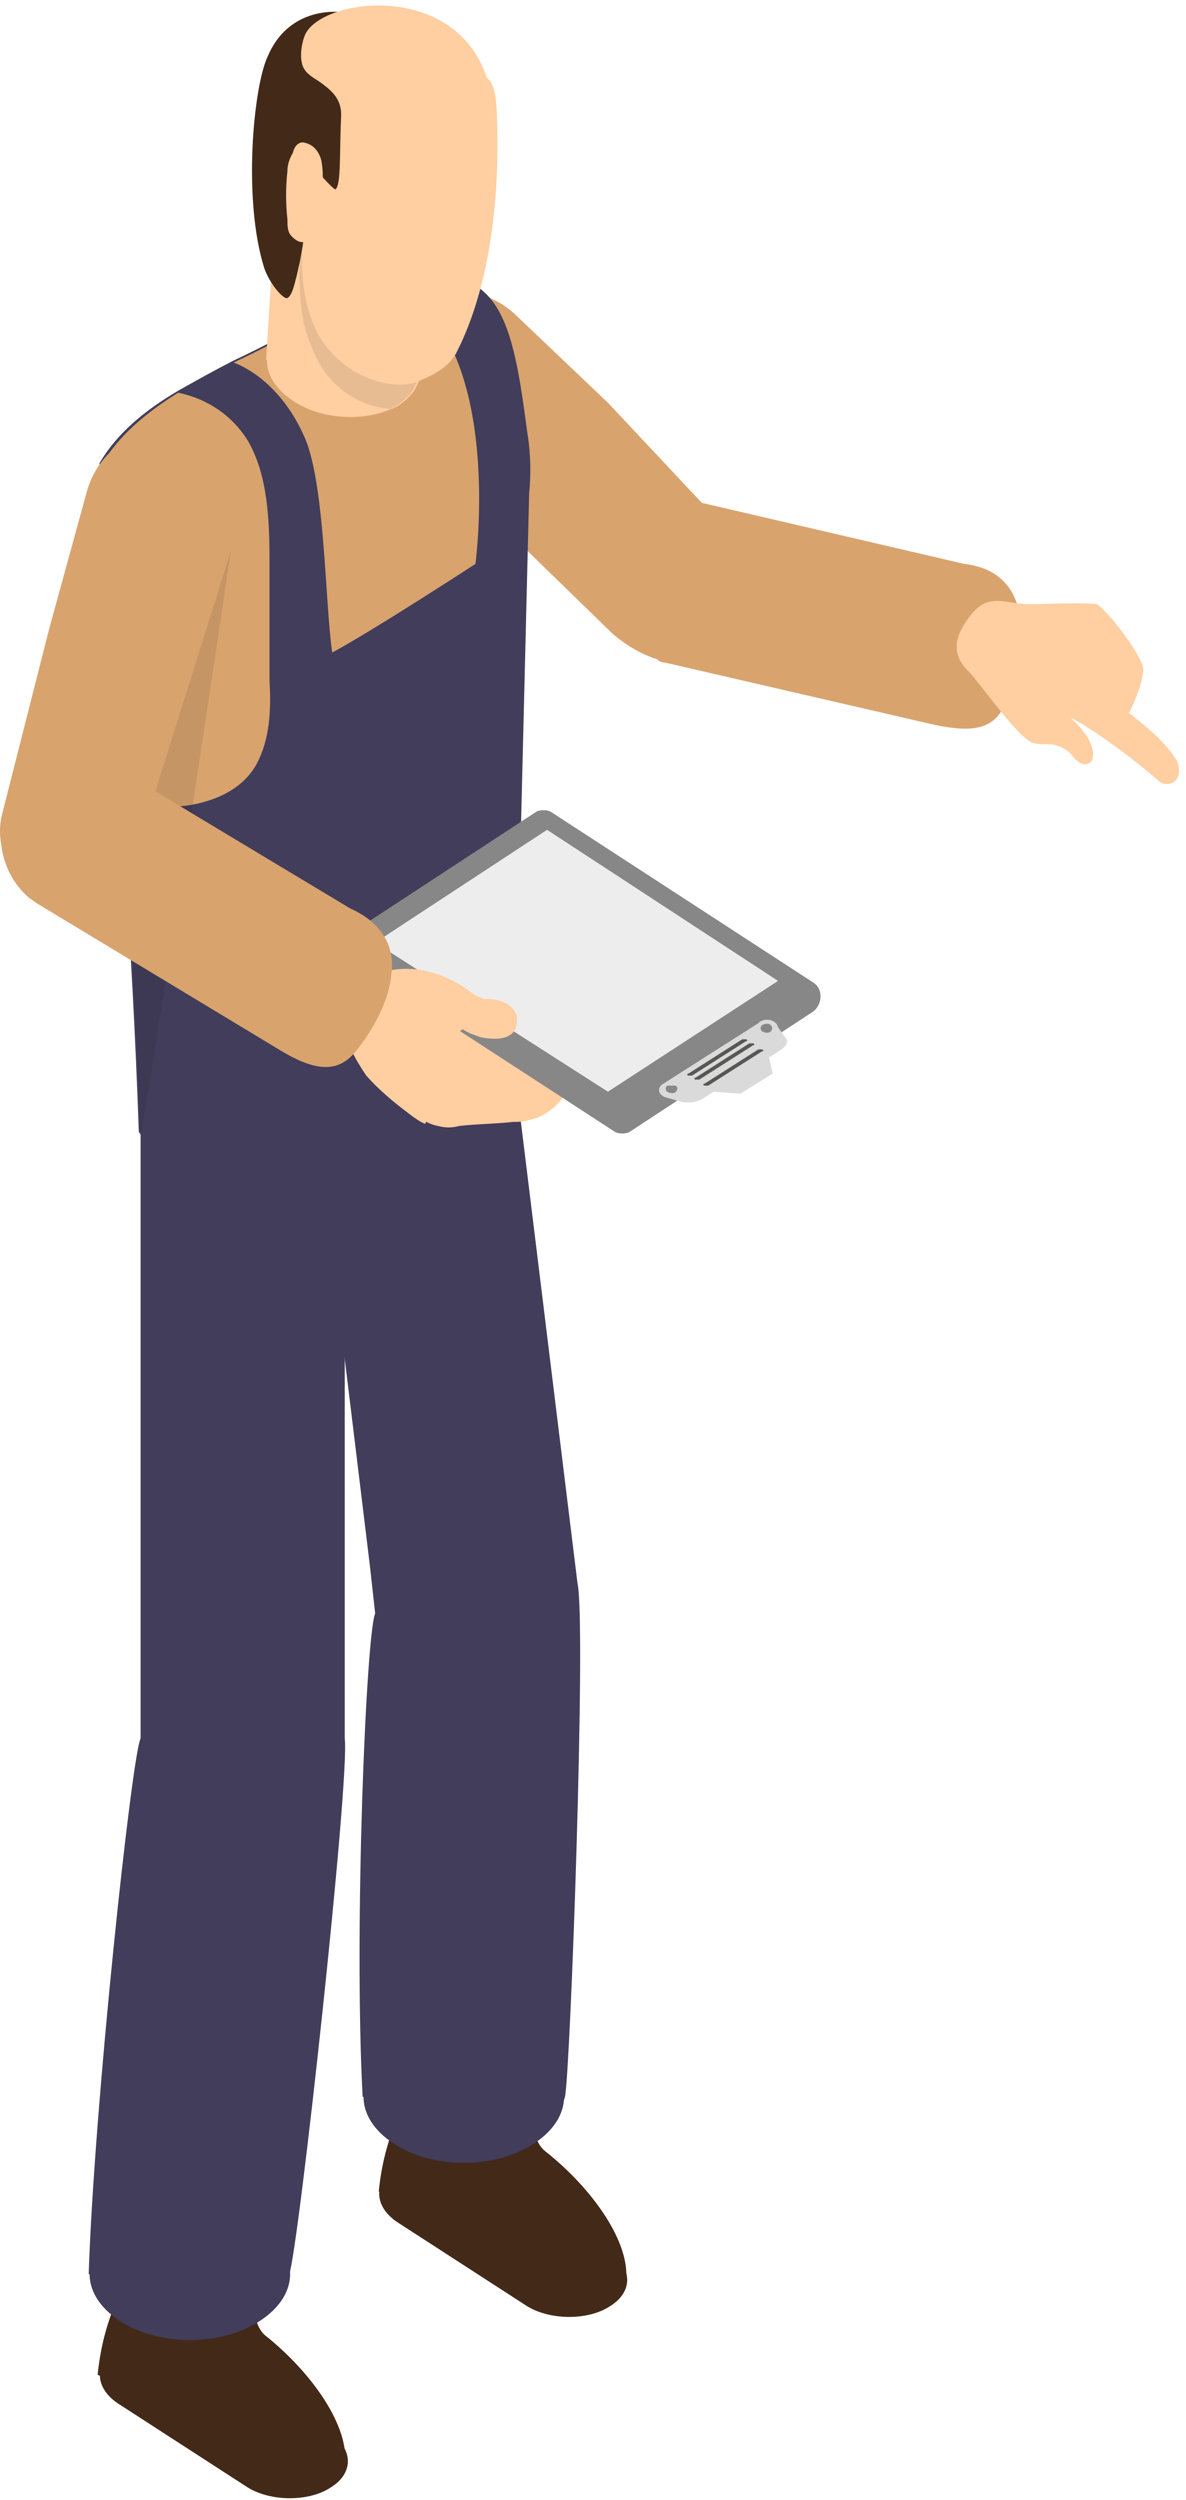 <svg width="122" height="257" viewBox="0 0 122 257" fill="none" xmlns="http://www.w3.org/2000/svg">
<path d="M104.899 63.35C105.451 67.285 103.609 71.84 103.609 71.84C102.504 74.946 100.294 75.36 96.242 74.532L68.43 68.113C68.062 68.113 67.693 67.906 67.509 67.699C67.509 67.699 67.509 67.699 67.325 67.699C64.01 66.249 61.984 62.315 62.72 58.174C63.089 56.517 63.825 55.068 64.746 53.826C64.93 53.618 65.115 53.411 65.299 53.204C66.957 51.755 69.167 51.134 71.377 51.548L72.482 51.755L99.189 57.967C102.873 58.381 104.53 60.659 104.899 63.35Z" fill="#D9A36E"/>
<path d="M12.069 241.424C9.675 242.874 9.675 245.359 12.069 247.015L25.515 255.712C27.909 257.161 31.777 257.161 33.987 255.712C36.382 254.262 36.382 251.778 33.987 250.121L20.542 241.424C18.148 239.975 14.28 239.975 12.069 241.424Z" fill="#432918"/>
<path d="M24.594 232.728L14.648 231.692C12.622 234.798 10.596 238.525 10.044 244.116L35.461 253.434C36.014 249.5 32.146 243.909 27.173 239.975C25.515 238.318 26.436 234.798 24.594 232.728Z" fill="#432918"/>
<path d="M40.803 222.789C38.408 224.238 38.408 226.723 40.803 228.379L54.248 237.076C56.642 238.526 60.51 238.526 62.721 237.076C65.115 235.627 65.115 233.142 62.721 231.485L49.275 222.789C47.065 221.132 43.197 221.132 40.803 222.789Z" fill="#432918"/>
<path d="M53.511 213.885L43.565 212.85C41.539 215.956 39.513 219.683 38.961 225.273L64.378 234.591C64.931 230.657 61.063 225.066 56.09 221.132C54.248 219.683 55.169 216.163 53.511 213.885Z" fill="#432918"/>
<path d="M59.405 162.741L38.592 165.846L38.039 160.877L34.54 132.095L31.225 104.349L51.853 101.243L59.405 162.741Z" fill="#413D5B"/>
<path d="M54.984 210.779C59.037 213.471 59.037 217.612 54.984 220.304C50.932 222.996 44.486 222.996 40.434 220.304C36.382 217.612 36.382 213.471 40.434 210.779C44.302 208.087 50.932 208.087 54.984 210.779Z" fill="#413D5B"/>
<path d="M37.303 215.542C36.382 198.355 37.671 167.917 38.592 165.847C39.513 163.569 40.987 156.115 42.644 154.665C45.223 152.595 48.17 150.524 51.301 151.145C54.985 151.766 58.484 158.599 59.405 162.741C60.326 166.882 58.668 213.057 58.116 215.542C57.563 218.026 54.248 214.713 52.222 215.542H37.303Z" fill="#413D5B"/>
<path d="M35.461 116.566H14.464V178.684H35.461V116.566Z" fill="#413D5B"/>
<path d="M73.035 52.583L62.536 41.402L52.959 32.291C49.643 29.185 44.854 29.392 41.907 33.119C38.961 36.639 39.329 42.23 42.644 45.336L63.089 65.214C69.167 70.183 72.85 67.492 74.876 65.007C77.823 61.487 76.35 55.896 73.035 52.583Z" fill="#D9A36E"/>
<path d="M54.432 50.72L52.959 110.768C52.774 120.086 22.568 128.161 14.832 117.187C14.648 116.98 14.464 116.566 14.28 116.359C13.912 106.213 13.543 98.965 12.438 82.4C12.254 80.33 12.254 78.259 12.07 76.189C11.149 61.073 10.228 47.614 10.228 47.614C12.07 44.508 14.832 42.23 18.332 40.16C20.174 39.124 22.016 38.089 24.042 37.054C26.252 36.018 28.278 34.983 30.488 33.741C34.54 31.463 37.855 30.014 40.618 29.185C51.669 25.872 52.775 33.533 54.248 44.508C54.616 46.786 54.616 48.856 54.432 50.72Z" fill="#413D5B"/>
<path d="M26.805 229.001C30.857 231.693 30.857 235.834 26.805 238.526C22.752 241.218 16.306 241.218 12.254 238.526C8.202 235.834 8.202 231.693 12.254 229.001C16.122 226.309 22.752 226.309 26.805 229.001Z" fill="#413D5B"/>
<path d="M9.123 233.763C9.675 216.577 13.543 180.548 14.464 178.684C15.569 176.614 17.595 173.922 19.437 172.679C22.2 170.816 25.331 169.159 28.278 169.988C31.962 171.023 34.908 174.336 35.461 178.684C36.014 182.826 30.672 231.485 29.751 233.763C29.015 236.041 29.015 236.041 26.804 236.662L9.123 233.763Z" fill="#413D5B"/>
<path d="M48.907 57.967C48.907 57.967 38.408 64.8 34.172 67.078C33.435 62.108 33.435 49.27 31.225 44.715C29.751 41.402 27.173 38.503 24.042 37.261C26.252 36.225 28.278 35.19 30.488 33.947C34.54 31.67 37.855 30.22 40.618 29.392C40.802 29.599 40.987 29.806 41.355 29.806C51.853 36.225 48.907 57.967 48.907 57.967Z" fill="#D9A36E"/>
<path d="M26.436 78.466C25.331 80.537 23.305 81.779 21.095 82.4C19.069 83.022 16.859 83.022 14.648 82.815C13.912 82.815 13.175 82.608 12.622 82.608C11.517 65.214 10.412 47.821 10.412 47.821C12.254 44.715 15.017 42.437 18.332 40.367C21.279 40.988 23.858 42.645 25.515 45.336C27.541 48.856 27.725 53.412 27.725 57.76C27.725 61.901 27.725 66.043 27.725 69.977C27.91 73.083 27.726 75.982 26.436 78.466Z" fill="#D9A36E"/>
<path opacity="0.1" d="M14.464 116.566C14.096 106.42 13.727 99.173 12.622 82.608C12.438 80.537 12.438 78.466 12.254 76.396L18.7 54.24L24.042 54.654C20.726 77.224 14.648 116.773 14.464 116.566Z" fill="#1D1D1B"/>
<path d="M18.7 44.715C14.648 43.266 10.228 45.958 8.939 50.513L5.071 64.593L0.282 83.436C-1.007 87.991 2.308 92.34 6.544 93.789C10.596 95.239 12.622 90.89 14.28 86.749L24.042 55.69C25.331 50.927 22.936 45.958 18.7 44.715Z" fill="#D9A36E"/>
<path d="M43.197 38.71C43.197 39.124 43.013 39.331 42.829 39.745C42.46 40.573 41.724 41.194 40.803 41.816C40.618 41.816 40.434 42.023 40.25 42.023C37.119 43.472 32.33 43.058 29.567 40.78C26.62 38.503 26.805 35.19 29.936 33.533C30.304 33.326 30.672 33.119 31.225 32.912C31.593 32.705 31.962 32.705 32.33 32.705C32.699 32.705 33.251 32.498 33.804 32.498C36.382 32.291 39.145 32.912 41.171 34.361C42.092 35.19 42.829 36.018 43.013 36.846C43.197 37.467 43.197 38.089 43.197 38.71Z" fill="#FFCEA1"/>
<path d="M44.608 15.336L28.808 14.085L27.371 37.011L43.172 38.262L44.608 15.336Z" fill="#FFCEA1"/>
<path opacity="0.1" d="M41.539 39.331C41.539 39.331 42.46 38.917 43.013 38.71C43.013 39.124 42.829 39.331 42.645 39.745C42.276 40.573 41.539 41.194 40.618 41.816C40.434 41.816 40.25 42.023 40.066 42.023C37.119 41.816 34.172 39.952 32.699 37.053C32.146 36.018 31.778 34.983 31.409 33.947C31.409 33.74 31.225 33.326 31.225 33.119C31.041 32.084 30.857 30.841 30.857 29.806C30.672 27.321 31.041 24.629 31.225 22.145C31.409 20.902 31.593 19.246 31.778 17.589C31.778 18.21 31.593 18.832 31.593 19.453C31.409 21.938 31.041 24.629 31.225 27.114C31.409 28.978 31.593 31.048 32.33 32.705C32.514 33.119 32.699 33.533 32.883 33.74C32.883 33.947 33.067 34.154 33.067 34.154C34.909 37.467 38.224 39.331 41.539 39.331Z" fill="#1D1D1B"/>
<path d="M31.777 18.832C31.409 21.317 31.041 23.801 31.041 26.493C31.041 28.978 31.409 31.67 32.514 33.947C34.172 37.26 37.487 39.331 40.803 39.538C41.539 39.538 42.46 39.538 43.197 39.124C44.67 38.503 46.328 37.675 47.065 36.018C50.196 29.806 51.485 20.902 51.117 11.792C50.933 7.029 49.828 8.065 47.249 7.029C44.67 5.994 41.723 6.201 38.961 6.822C38.224 7.029 37.487 7.236 36.75 7.65C36.198 8.065 35.645 8.686 35.093 9.1C33.988 9.721 32.33 15.105 31.777 18.832Z" fill="#FFCEA1"/>
<path d="M27.173 27.528C27.725 29.185 29.199 30.841 29.567 30.634C29.936 30.427 30.12 29.806 30.304 29.185C31.409 25.044 31.777 20.902 31.593 16.554C32.146 16.968 34.356 19.66 34.54 19.453C35.093 18.832 34.908 15.933 35.093 11.792C35.093 11.792 35.461 14.483 41.171 9.1C46.696 3.716 31.593 -3.738 27.541 5.787C26.068 8.893 24.963 20.488 27.173 27.528Z" fill="#432918"/>
<path d="M31.409 14.691C32.33 14.898 32.883 15.726 33.067 16.554C33.251 17.589 33.251 18.832 33.067 19.867C32.883 21.317 32.699 22.766 32.146 24.008C31.962 24.422 31.778 24.63 31.409 24.837C30.857 25.044 30.304 24.63 29.936 24.215C29.567 23.801 29.567 23.18 29.567 22.559C29.383 20.902 29.383 19.246 29.567 17.589C29.567 16.968 29.752 16.347 30.12 15.726C30.304 14.898 30.857 14.483 31.409 14.691Z" fill="#FFCEA1"/>
<path d="M35.093 11.792C35.093 10.342 34.356 9.514 33.251 8.686C32.514 8.065 31.225 7.65 31.041 6.408C30.857 5.58 31.041 4.337 31.409 3.509C33.435 -0.632 49.827 -2.289 50.748 11.585C50.932 13.655 34.908 16.554 35.093 11.792Z" fill="#FFCEA1"/>
<path d="M106.004 62.108C103.425 62.108 101.767 60.866 99.926 63.144C98.268 65.214 97.715 67.078 99.557 68.941C100.662 69.977 104.899 76.189 106.372 76.396C107.293 76.603 107.846 76.396 108.582 76.603C109.319 76.81 110.056 77.224 110.424 77.845C110.977 78.466 111.713 78.88 112.266 78.259C112.45 78.052 113.003 76.396 110.24 73.911C109.687 73.29 115.029 76.603 119.265 80.33C120.002 80.951 121.844 80.537 121.107 78.259C119.818 76.189 117.976 74.739 116.134 73.29C116.686 72.254 117.607 69.977 117.607 68.734C117.423 67.285 113.924 62.73 112.819 62.108C111.713 61.901 107.109 62.108 106.004 62.108Z" fill="#FFCEA1"/>
<path d="M42.276 114.288C43.197 114.909 43.934 115.53 45.039 115.737C45.776 115.945 46.512 115.945 47.249 115.737C49.091 115.53 50.933 115.53 52.775 115.323C53.327 115.323 53.88 115.323 54.432 115.116C55.721 114.909 56.827 114.081 57.748 113.046C57.932 112.632 58.3 112.424 58.116 111.803C58.116 111.596 57.932 111.389 57.932 111.182C57.379 110.354 56.274 110.354 55.353 110.147C53.695 109.733 52.038 108.697 50.564 107.662C49.091 106.627 47.801 105.177 46.328 104.142C47.433 104.97 48.538 105.798 49.643 106.213C50.933 106.42 52.406 106.213 53.143 104.97C53.143 104.763 53.327 104.763 53.327 104.556C53.327 104.349 53.327 104.349 53.327 104.142C52.959 103.314 52.406 102.9 51.669 102.692C51.117 102.485 50.564 102.485 50.012 102.485C49.275 102.278 48.722 101.864 48.17 101.45C45.776 99.794 42.829 98.965 40.066 99.587C39.513 99.794 38.961 99.794 38.592 100.001C37.487 100.622 36.566 101.864 35.83 103.107C35.645 103.314 35.461 103.728 35.461 103.935C35.461 104.142 35.461 104.349 35.461 104.763C35.645 106.834 36.751 108.697 37.856 110.354C39.145 111.803 40.618 113.046 42.276 114.288Z" fill="#FFCEA1"/>
<path d="M83.718 103.935L64.747 116.359C64.378 116.566 63.642 116.566 63.273 116.359L36.198 98.758C35.277 98.137 35.277 96.481 36.198 95.859L55.169 83.436C55.537 83.229 56.274 83.229 56.642 83.436L83.718 101.036C84.638 101.657 84.638 103.107 83.718 103.935Z" fill="#878787"/>
<path d="M80.034 100.829L62.536 112.218L38.592 96.895L56.274 85.299L80.034 100.829Z" fill="#EDEDED"/>
<path d="M53.143 104.349C52.775 103.521 52.222 103.107 51.485 102.9C50.933 102.693 50.38 102.693 49.828 102.693C49.091 102.486 48.538 102.072 47.986 101.657C45.591 100.001 42.645 99.173 39.882 99.794C39.329 100.001 38.777 100.001 38.408 100.208C37.303 100.829 36.382 102.072 35.645 103.314C35.461 103.521 35.277 103.935 35.277 104.142C35.277 104.349 35.277 104.556 35.277 104.97C35.461 107.041 36.566 108.905 37.672 110.561C38.961 112.011 40.434 113.253 42.092 114.495C42.645 114.909 43.197 115.324 43.75 115.531L46.328 107.455C46.328 107.455 47.065 106.006 47.617 105.799C48.17 106.213 48.907 106.42 49.459 106.627C53.88 107.455 53.143 104.556 53.143 104.349Z" fill="#FFCEA1"/>
<path d="M40.25 100.208C39.882 104.142 36.75 107.869 36.75 107.869C34.909 110.354 32.514 110.147 29.015 108.076L3.966 92.96C3.597 92.753 3.413 92.546 3.045 92.339C0.098 89.854 -0.823 85.506 1.019 81.779C1.755 80.329 2.86 79.087 4.15 78.259C4.334 78.052 4.702 78.052 4.886 77.845C6.912 77.016 9.123 77.016 10.965 78.259L11.886 78.88L36.014 93.374C39.697 95.031 40.618 97.723 40.25 100.208Z" fill="#D9A36E"/>
<path d="M78.008 105.177L68.246 111.389C67.509 111.803 67.693 112.632 68.614 112.839L70.088 113.253C70.824 113.46 71.561 113.253 72.114 113.046L73.403 112.217L76.166 112.424L79.481 110.354L79.113 108.697L80.402 107.869C80.955 107.455 81.139 107.041 80.77 106.627L80.034 105.591C79.85 104.763 78.56 104.556 78.008 105.177Z" fill="#DADADA"/>
<path d="M78.376 107.869C78.56 107.869 78.56 108.076 78.376 108.076L72.85 111.596C72.666 111.596 72.482 111.596 72.482 111.596C72.298 111.596 72.298 111.389 72.482 111.389L78.007 107.869C78.007 107.869 78.192 107.869 78.376 107.869Z" fill="#575756"/>
<path d="M77.455 107.248C77.639 107.248 77.639 107.455 77.455 107.455L71.93 110.975C71.745 110.975 71.561 110.975 71.561 110.975C71.377 110.975 71.377 110.768 71.561 110.768L77.087 107.248C77.271 107.248 77.455 107.248 77.455 107.248Z" fill="#575756"/>
<path d="M76.718 106.834C76.903 106.834 76.903 107.041 76.718 107.041L71.193 110.561C71.009 110.561 70.824 110.561 70.824 110.561C70.64 110.561 70.64 110.354 70.824 110.354L76.35 106.834C76.35 106.834 76.534 106.834 76.718 106.834Z" fill="#575756"/>
<path d="M69.535 111.596C69.719 111.803 69.719 112.01 69.535 112.217C69.351 112.424 68.983 112.424 68.614 112.217C68.43 112.01 68.43 111.803 68.614 111.596C68.983 111.596 69.351 111.596 69.535 111.596Z" fill="#878787"/>
<path d="M79.297 105.384C79.481 105.591 79.481 105.798 79.297 106.006C79.113 106.213 78.745 106.213 78.376 106.006C78.192 105.798 78.192 105.591 78.376 105.384C78.745 105.177 79.113 105.177 79.297 105.384Z" fill="#878787"/>
</svg>
